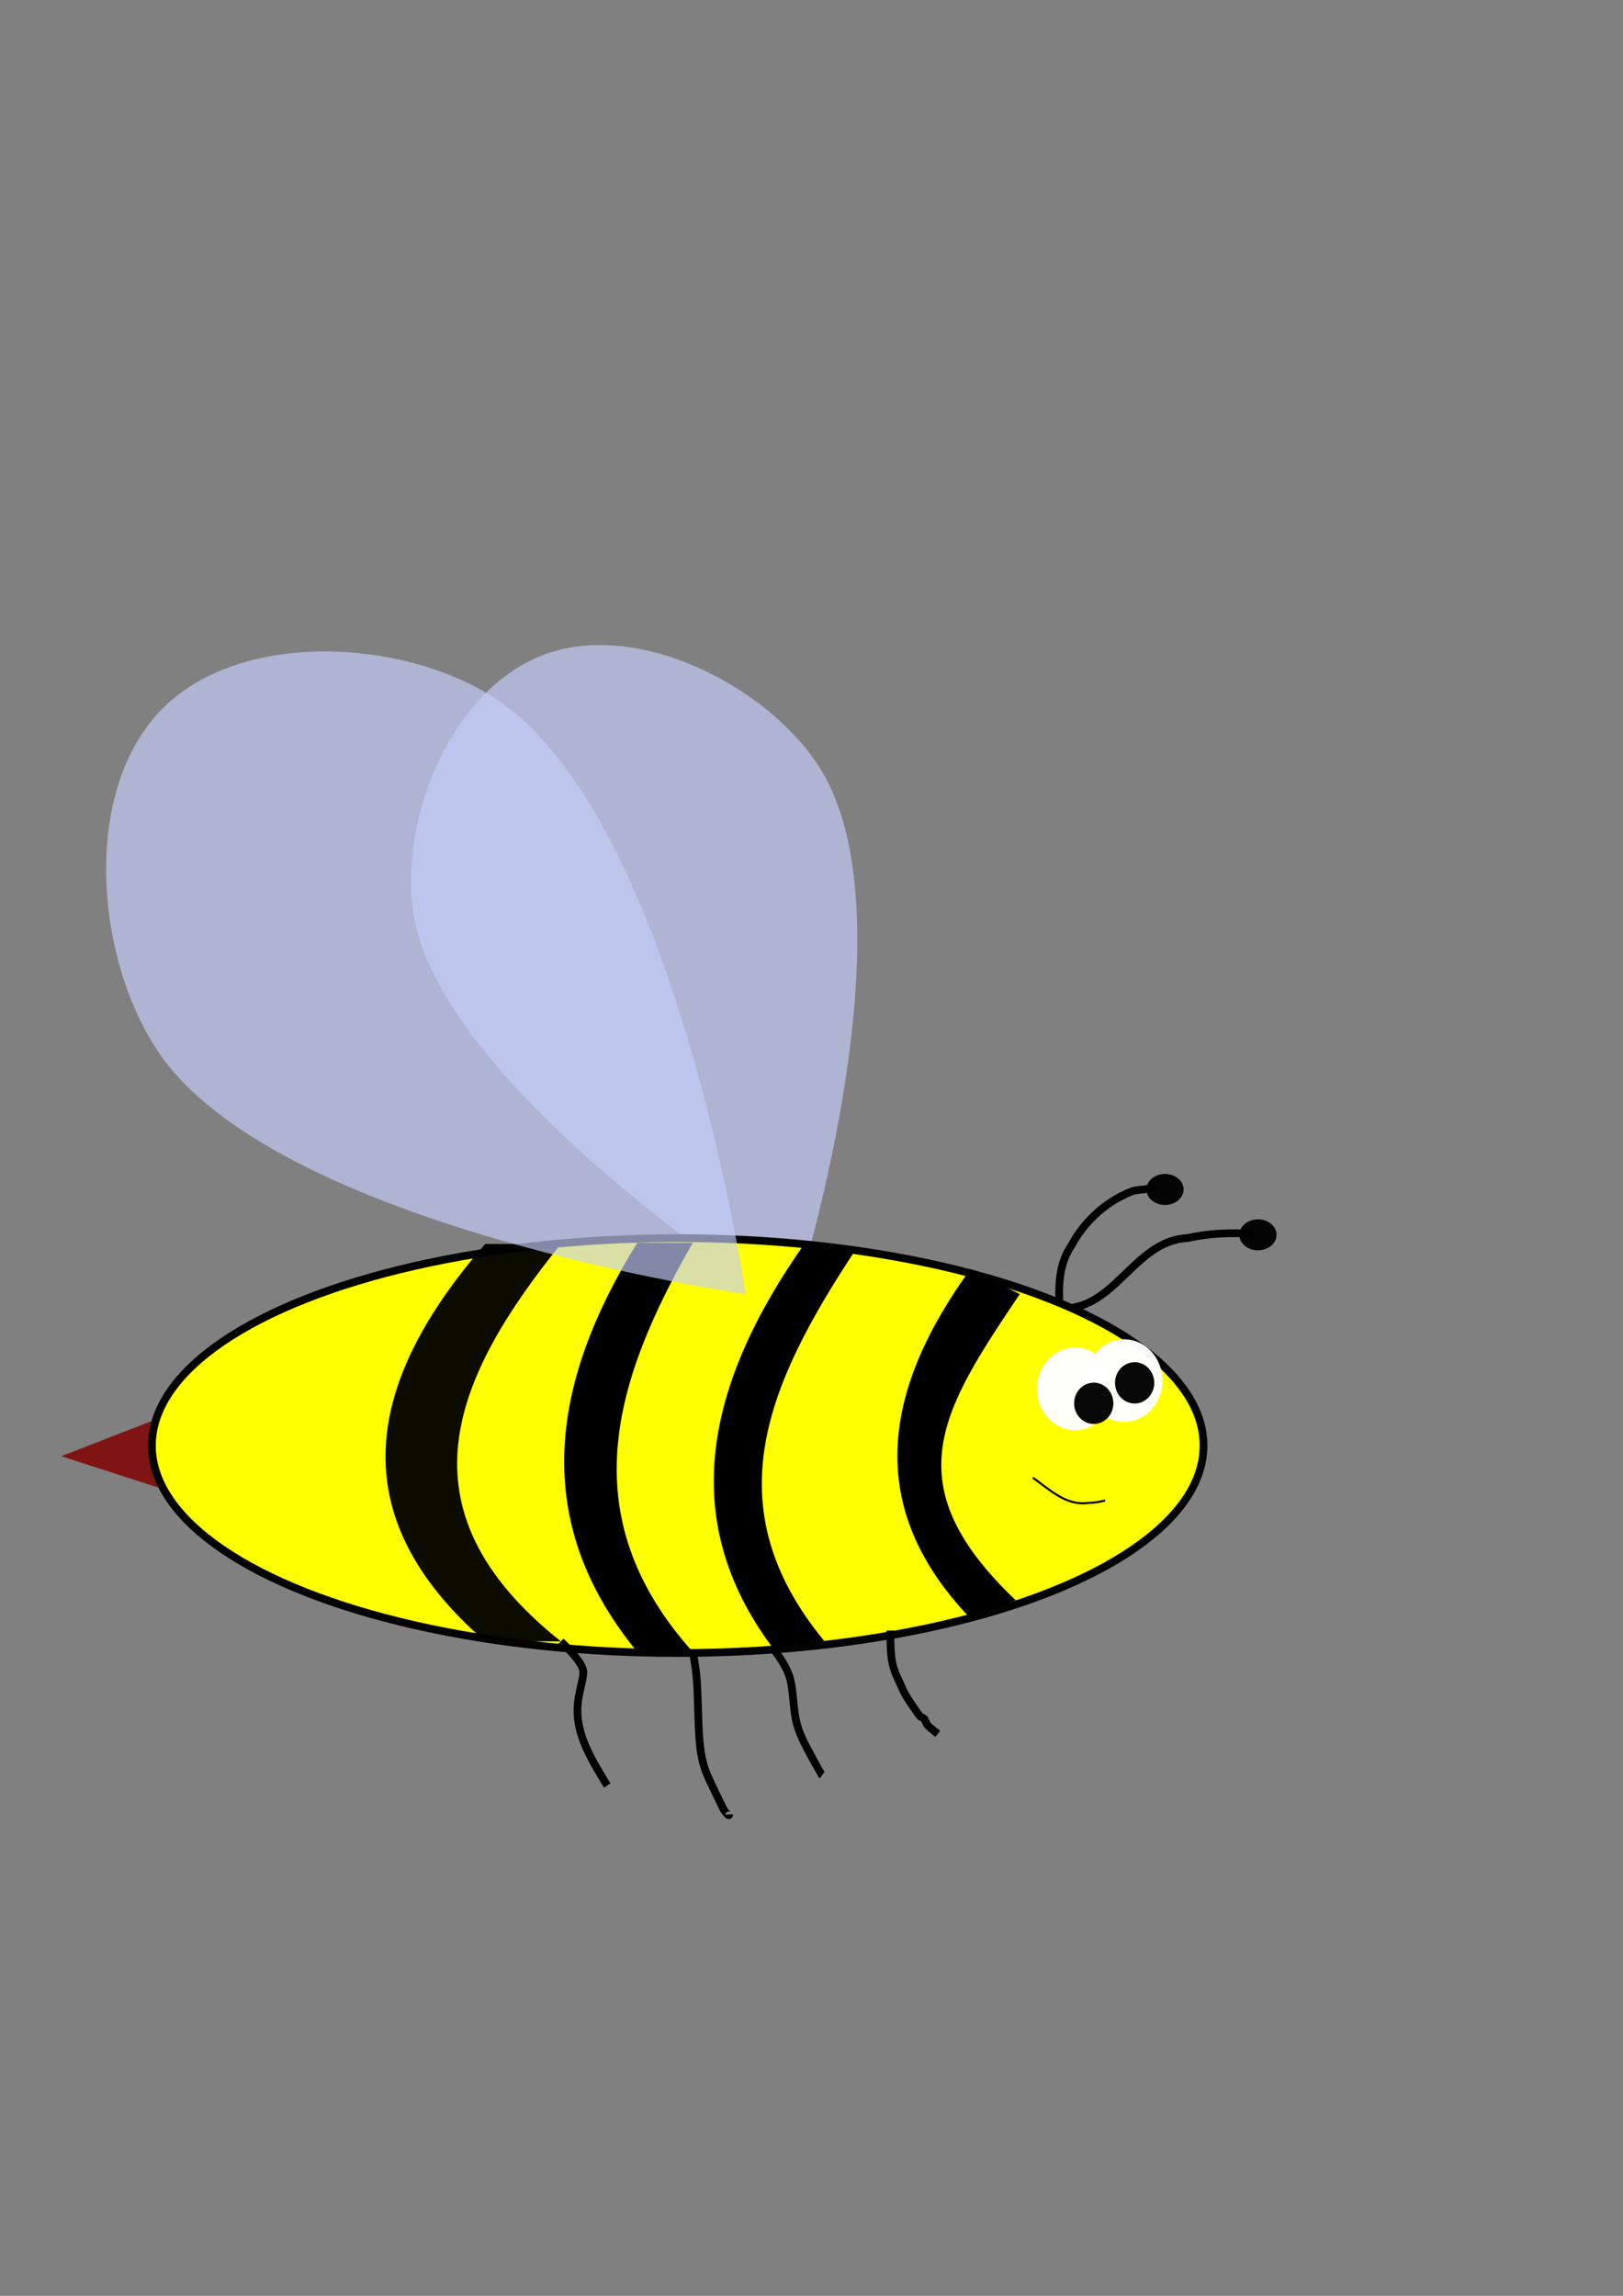 <?xml version="1.0" encoding="UTF-8" standalone="no"?>
<!-- Created with Inkscape (http://www.inkscape.org/) -->

<svg
   xmlns:dc="http://purl.org/dc/elements/1.1/"
   xmlns:cc="http://creativecommons.org/ns#"
   xmlns:rdf="http://www.w3.org/1999/02/22-rdf-syntax-ns#"
   xmlns:svg="http://www.w3.org/2000/svg"
   xmlns="http://www.w3.org/2000/svg"
   xmlns:sodipodi="http://sodipodi.sourceforge.net/DTD/sodipodi-0.dtd"
   xmlns:inkscape="http://www.inkscape.org/namespaces/inkscape"
   width="210mm"
   height="297mm"
   viewBox="0 0 210 297"
   version="1.1"
   id="svg8"
   inkscape:version="0.92.2 5c3e80d, 2017-08-06"
   sodipodi:docname="bee.svg">
  <rect x="0" y="0" width="210" height="297" fill="#808080" stroke="none"/>
  <defs
     id="defs2">
    <inkscape:path-effect
       effect="bspline"
       id="path-effect907"
       is_visible="true"
       weight="33.333"
       steps="2"
       helper_size="0"
       apply_no_weight="true"
       apply_with_weight="true"
       only_selected="false" />
    <inkscape:path-effect
       effect="bspline"
       id="path-effect903"
       is_visible="true"
       weight="33.333"
       steps="2"
       helper_size="0"
       apply_no_weight="true"
       apply_with_weight="true"
       only_selected="false" />
    <inkscape:path-effect
       effect="bspline"
       id="path-effect885"
       is_visible="true"
       weight="33.333"
       steps="2"
       helper_size="0"
       apply_no_weight="true"
       apply_with_weight="true"
       only_selected="false" />
    <inkscape:path-effect
       effect="bspline"
       id="path-effect881"
       is_visible="true"
       weight="33.333"
       steps="2"
       helper_size="0"
       apply_no_weight="true"
       apply_with_weight="true"
       only_selected="false" />
    <inkscape:path-effect
       effect="bspline"
       id="path-effect877"
       is_visible="true"
       weight="33.333"
       steps="2"
       helper_size="0"
       apply_no_weight="true"
       apply_with_weight="true"
       only_selected="false" />
    <inkscape:path-effect
       effect="bspline"
       id="path-effect873"
       is_visible="true"
       weight="33.333"
       steps="2"
       helper_size="0"
       apply_no_weight="true"
       apply_with_weight="true"
       only_selected="false" />
  </defs>
  <sodipodi:namedview
     id="base"
     pagecolor="#ffffff"
     bordercolor="#666666"
     borderopacity="1.0"
     inkscape:pageopacity="0.0"
     inkscape:pageshadow="2"
     inkscape:zoom="0.98994949"
     inkscape:cx="360.06623"
     inkscape:cy="445.39385"
     inkscape:document-units="mm"
     inkscape:current-layer="layer1"
     showgrid="false"
     inkscape:window-width="1440"
     inkscape:window-height="782"
     inkscape:window-x="0"
     inkscape:window-y="1"
     inkscape:window-maximized="1" />
  <g
     inkscape:label="Layer 1"
     inkscape:groupmode="layer"
     id="layer1">
    <path
       style="fill:none;stroke:#000000;stroke-width:1;stroke-linecap:butt;stroke-linejoin:miter;stroke-opacity:1;stroke-miterlimit:4;stroke-dasharray:none"
       d="m 137.109,169.245 c -0.166,-2.805 -0.133,-5.686 1.503,-8.086 1.703,-3.205 4.587,-5.817 7.991,-7.093 0.909,-0.24 1.983,-0.104 2.8,-0.589"
       id="path926"
       inkscape:connector-curvature="0" />
    <path
       style="fill:none;stroke:#000000;stroke-width:1;stroke-linecap:butt;stroke-linejoin:miter;stroke-opacity:1;stroke-miterlimit:4;stroke-dasharray:none"
       d="m 137.109,169.245 c 7.101,0.458 9.594,-8.772 16.552,-9.08 2.805,-0.64 5.709,-0.73 8.572,-0.542"
       id="path928"
       inkscape:connector-curvature="0" />
    <path
       style="opacity:1;fill:#800000;fill-opacity:0.853;fill-rule:nonzero;stroke:none;stroke-width:1;stroke-miterlimit:4;stroke-dasharray:none;stroke-opacity:1"
       d="M 7.928,188.382 21.975,192.923 v -9.999 z"
       id="path839"
       inkscape:connector-curvature="0" />
    <path
       style="opacity:1;fill:#c5cefa;fill-opacity:0.659;fill-rule:nonzero;stroke:none;stroke-width:0.867;stroke-miterlimit:4;stroke-dasharray:none;stroke-opacity:1"
       d="m 102.353,169.815 c 0,0 -45.594,-28.867 -48.901,-51.88 -1.768,-12.305 5.101,-29.129 17.361,-33.398 11.97,-4.168 28.338,4.199 35.073,14.494 13.122,20.054 -3.533,70.785 -3.533,70.785 z"
       id="rect815"
       inkscape:connector-curvature="0"
       sodipodi:nodetypes="caaac" />
    <ellipse
       style="opacity:1;fill:#ffff00;fill-opacity:1;fill-rule:nonzero;stroke:#000000;stroke-width:1;stroke-miterlimit:4;stroke-dasharray:none;stroke-opacity:0.986"
       id="path830"
       cx="87.69"
       cy="187.009"
       rx="68.036"
       ry="26.836" />
    <path
       style="opacity:1;fill:#000000;fill-opacity:0.957;fill-rule:nonzero;stroke:none;stroke-width:0.684;stroke-miterlimit:4;stroke-dasharray:none;stroke-opacity:1"
       d="m 62.777,160.929 h 9.794 c -13.806,17.135 -21.565,34.27 0,51.405 h -9.794 c -18.867,-16.375 -15.425,-33.648 0,-51.405 z"
       id="rect832"
       inkscape:connector-curvature="0"
       sodipodi:nodetypes="ccccc" />
    <path
       sodipodi:nodetypes="ccccc"
       inkscape:connector-curvature="0"
       id="path835"
       d="m 82.454,160.783 h 7.183 c -10.126,17.639 -15.816,35.278 0,52.917 h -7.183 c -13.837,-16.856 -11.313,-34.638 0,-52.917 z"
       style="opacity:1;fill:#000000;fill-opacity:1;fill-rule:nonzero;stroke:none;stroke-width:0.595;stroke-miterlimit:4;stroke-dasharray:none;stroke-opacity:1" />
    <path
       style="opacity:1;fill:#000000;fill-opacity:1;fill-rule:nonzero;stroke:none;stroke-width:0.592;stroke-miterlimit:4;stroke-dasharray:none;stroke-opacity:1"
       d="m 104.219,160.721 6.582,0.814 c -11.551,17.463 -18.534,33.298 -4.143,50.761 l -6.715,0.814 c -12.475,-16.689 -8.514,-34.293 4.276,-52.39 z"
       id="path837"
       inkscape:connector-curvature="0"
       sodipodi:nodetypes="ccccc" />
    <ellipse
       style="opacity:1;fill:#ffffff;fill-opacity:0.976;fill-rule:nonzero;stroke:none;stroke-width:1.184;stroke-miterlimit:4;stroke-dasharray:none;stroke-opacity:0.986"
       id="path844"
       cx="139.114"
       cy="179.663"
       rx="4.944"
       ry="5.345" />
    <path
       sodipodi:nodetypes="caaac"
       inkscape:connector-curvature="0"
       id="path826"
       d="m 96.473,167.41 c 0,0 -61.009,-8.607 -76.13,-31.538 C 12.259,123.611 10.624,102.33 20.878,91.815 30.889,81.549 51.771,82.51 63.867,90.211 87.431,105.213 96.473,167.41 96.473,167.41 Z"
       style="opacity:1;fill:#c5cefa;fill-opacity:0.659;fill-rule:nonzero;stroke:none;stroke-width:1;stroke-miterlimit:4;stroke-dasharray:none;stroke-opacity:1" />
    <path
       sodipodi:nodetypes="ccccc"
       inkscape:connector-curvature="0"
       id="path867"
       d="m 125.568,164.185 6.381,3.226 c -10.126,15.058 -16.35,24.543 -0.535,39.601 l -5.847,2.346 c -13.837,-14.39 -11.313,-29.57 0,-45.174 z"
       style="opacity:1;fill:#000000;fill-opacity:1;fill-rule:nonzero;stroke:none;stroke-width:0.549;stroke-miterlimit:4;stroke-dasharray:none;stroke-opacity:1" />
    <path
       style="fill:none;stroke:#000000;stroke-width:1;stroke-linecap:butt;stroke-linejoin:miter;stroke-opacity:1;stroke-miterlimit:4;stroke-dasharray:none"
       inkscape:path-effect="#path-effect873"
       inkscape:original-d="m 72.571424,212.33334 c 0.999623,1.16552 4.150056,1.66547 3.471449,3.46789 -0.406268,1.61904 -1.524108,2.98875 -1.724712,4.64922 -0.04928,1.68353 -0.229689,3.43981 0.876528,4.85936 0.939127,1.69781 1.998818,3.31753 2.951752,5.01066 0.224237,0.13523 0.792235,1.29278 0.430797,0.66392"
       id="path871"
       d="m 72.571,212.333 c 1.083,1.082 2.91,2.907 2.902,3.965 -0.008,1.058 -0.59,2.627 -0.726,4.2 -0.137,1.573 0.165,3.243 0.798,4.862 0.634,1.62 1.615,3.285 2.172,4.221 0.557,0.936 0.86,1.402 0.86,1.402"
       inkscape:connector-curvature="0" />
    <path
       style="fill:none;stroke:#000000;stroke-width:1;stroke-linecap:butt;stroke-linejoin:miter;stroke-opacity:1;stroke-miterlimit:4;stroke-dasharray:none"
       inkscape:path-effect="#path-effect877"
       inkscape:original-d="m 89.637332,213.69944 c 0.347854,1.18137 0.850183,2.35478 0.701128,3.61601 -0.001,3.21998 0.0019,6.43995 -0.0013,9.65993 0.579324,1.12423 1.177109,2.24381 1.499686,3.4707 0.305759,1.09396 1.052628,1.9094 1.467484,2.92863 0.281574,0.28229 0.587937,0.53298 0.346199,0.83059 0.889493,-0.0774 0.346168,0.3434 0.702933,0.74868 l -0.0073,-0.22778"
       id="path875"
       d="m 89.637,213.699 c 0.233,1.204 0.471,2.428 0.586,4.632 0.115,2.204 0.114,5.424 0.365,7.613 0.25,2.189 0.752,3.35 1.25,4.424 0.498,1.074 0.975,2.025 1.292,2.686 0.317,0.661 0.451,0.983 0.675,1.268 0.224,0.285 0.179,0.238 0.364,0.434 0.185,0.197 0.177,-0.031 0.177,-0.031"
       inkscape:connector-curvature="0" />
    <path
       style="fill:none;stroke:#000000;stroke-width:1;stroke-linecap:butt;stroke-linejoin:miter;stroke-opacity:1;stroke-miterlimit:4;stroke-dasharray:none"
       inkscape:path-effect="#path-effect881"
       inkscape:original-d="m 99.942702,213.11084 c 0.981988,1.13873 3.037288,1.80919 2.689838,3.66158 0.001,1.97555 0.001,3.9511 -0.001,5.92665 0.6953,1.19108 1.2485,2.45877 1.8738,3.65387 0.70931,1.0683 1.13182,2.17851 1.77379,3.22765 0.001,0.13517 -0.28007,0.52413 0.0941,0.0676"
       id="path879"
       d="m 99.943,213.111 c 0.888,1.208 1.928,2.624 2.309,4.131 0.381,1.506 0.381,3.482 0.695,5.082 0.314,1.6 0.944,2.829 1.559,3.989 0.615,1.16 1.182,2.191 1.51,2.753 0.328,0.562 0.327,0.561 0.358,0.583"
       inkscape:connector-curvature="0" />
    <path
       style="fill:none;stroke:#000000;stroke-width:1;stroke-linecap:butt;stroke-linejoin:miter;stroke-opacity:1;stroke-miterlimit:4;stroke-dasharray:none"
       inkscape:path-effect="#path-effect885"
       inkscape:original-d="m 115.19316,210.93921 c 0.0288,1.1231 -0.0505,2.25482 0.0422,3.37246 0.30442,0.62754 0.0608,1.4096 0.47222,1.95939 0.53467,0.45831 0.0454,1.30617 0.84401,1.60543 0.41049,0.38164 -0.29363,1.00013 0.44583,1.2702 0.51728,0.81038 1.34933,1.45418 1.65542,2.35143 0.15268,0.2547 0.69452,0.43995 0.40489,0.60814 0.30661,-0.25002 0.47774,-0.17304 0.52267,0.13138 0.12057,0.29214 -0.0465,0.073 0.16935,0.34924 0.14752,0.31378 0.31057,-0.059 -0.009,0.18821 -0.003,0.42898 0.81651,-0.0264 0.28916,0.47233 0.26348,0.22989 0.90745,0.18587 0.63364,0.52103 0.82666,-0.22869 0.053,0.63297 0.67708,0.53422"
       id="path883"
       d="m 115.193,210.939 c 0.014,1.123 0.028,2.254 0.115,3.144 0.087,0.891 0.252,1.574 0.478,2.17 0.226,0.596 0.469,1.059 0.7,1.575 0.23,0.516 0.346,0.846 0.705,1.475 0.359,0.628 0.938,1.451 1.282,1.946 0.344,0.495 0.585,0.857 0.699,0.886 0.115,0.029 0.294,0.074 0.42,0.23 0.126,0.156 0.008,-0.087 0.078,0.162 0.07,0.248 0.079,0.06 0.17,0.31 0.091,0.249 0.111,0.283 0.285,0.458 0.174,0.175 0.537,0.473 0.736,0.631 0.2,0.158 0.142,0.112 0.478,0.378"
       inkscape:connector-curvature="0" />
    <ellipse
       ry="5.345"
       rx="4.944"
       cy="178.605"
       cx="145.464"
       id="ellipse922"
       style="opacity:1;fill:#ffffff;fill-opacity:0.976;fill-rule:nonzero;stroke:none;stroke-width:1.184;stroke-miterlimit:4;stroke-dasharray:none;stroke-opacity:0.986" />
    <ellipse
       ry="2.673"
       rx="2.539"
       cy="178.894"
       cx="146.811"
       id="ellipse924"
       style="opacity:1;fill:#000000;fill-opacity:0.967;fill-rule:nonzero;stroke:none;stroke-width:0.78;stroke-miterlimit:4;stroke-dasharray:none;stroke-opacity:0.986" />
    <ellipse
       style="opacity:1;fill:#000000;fill-opacity:0.967;fill-rule:nonzero;stroke:none;stroke-width:0.78;stroke-miterlimit:4;stroke-dasharray:none;stroke-opacity:0.986"
       id="path899"
       cx="141.519"
       cy="181.54"
       rx="2.539"
       ry="2.673" />
    <ellipse
       style="opacity:1;fill:#000000;fill-opacity:0.967;fill-rule:nonzero;stroke:none;stroke-width:1;stroke-miterlimit:4;stroke-dasharray:none;stroke-opacity:0.986"
       id="path963"
       cx="150.74"
       cy="153.877"
       rx="2.405"
       ry="2.005" />
    <ellipse
       ry="2.005"
       rx="2.405"
       cy="159.746"
       cx="162.767"
       id="ellipse965"
       style="opacity:1;fill:#000000;fill-opacity:0.967;fill-rule:nonzero;stroke:none;stroke-width:1;stroke-miterlimit:4;stroke-dasharray:none;stroke-opacity:0.986" />
    <path
       style="fill:none;stroke:#000000;stroke-width:0.265px;stroke-linecap:butt;stroke-linejoin:miter;stroke-opacity:1"
       d="m 133.635,191.161 c 2.183,1.53 4.309,3.693 7.236,3.26 0.716,-0.015 1.432,-0.116 2.118,-0.32"
       id="path967"
       inkscape:connector-curvature="0" />
  </g>
</svg>
